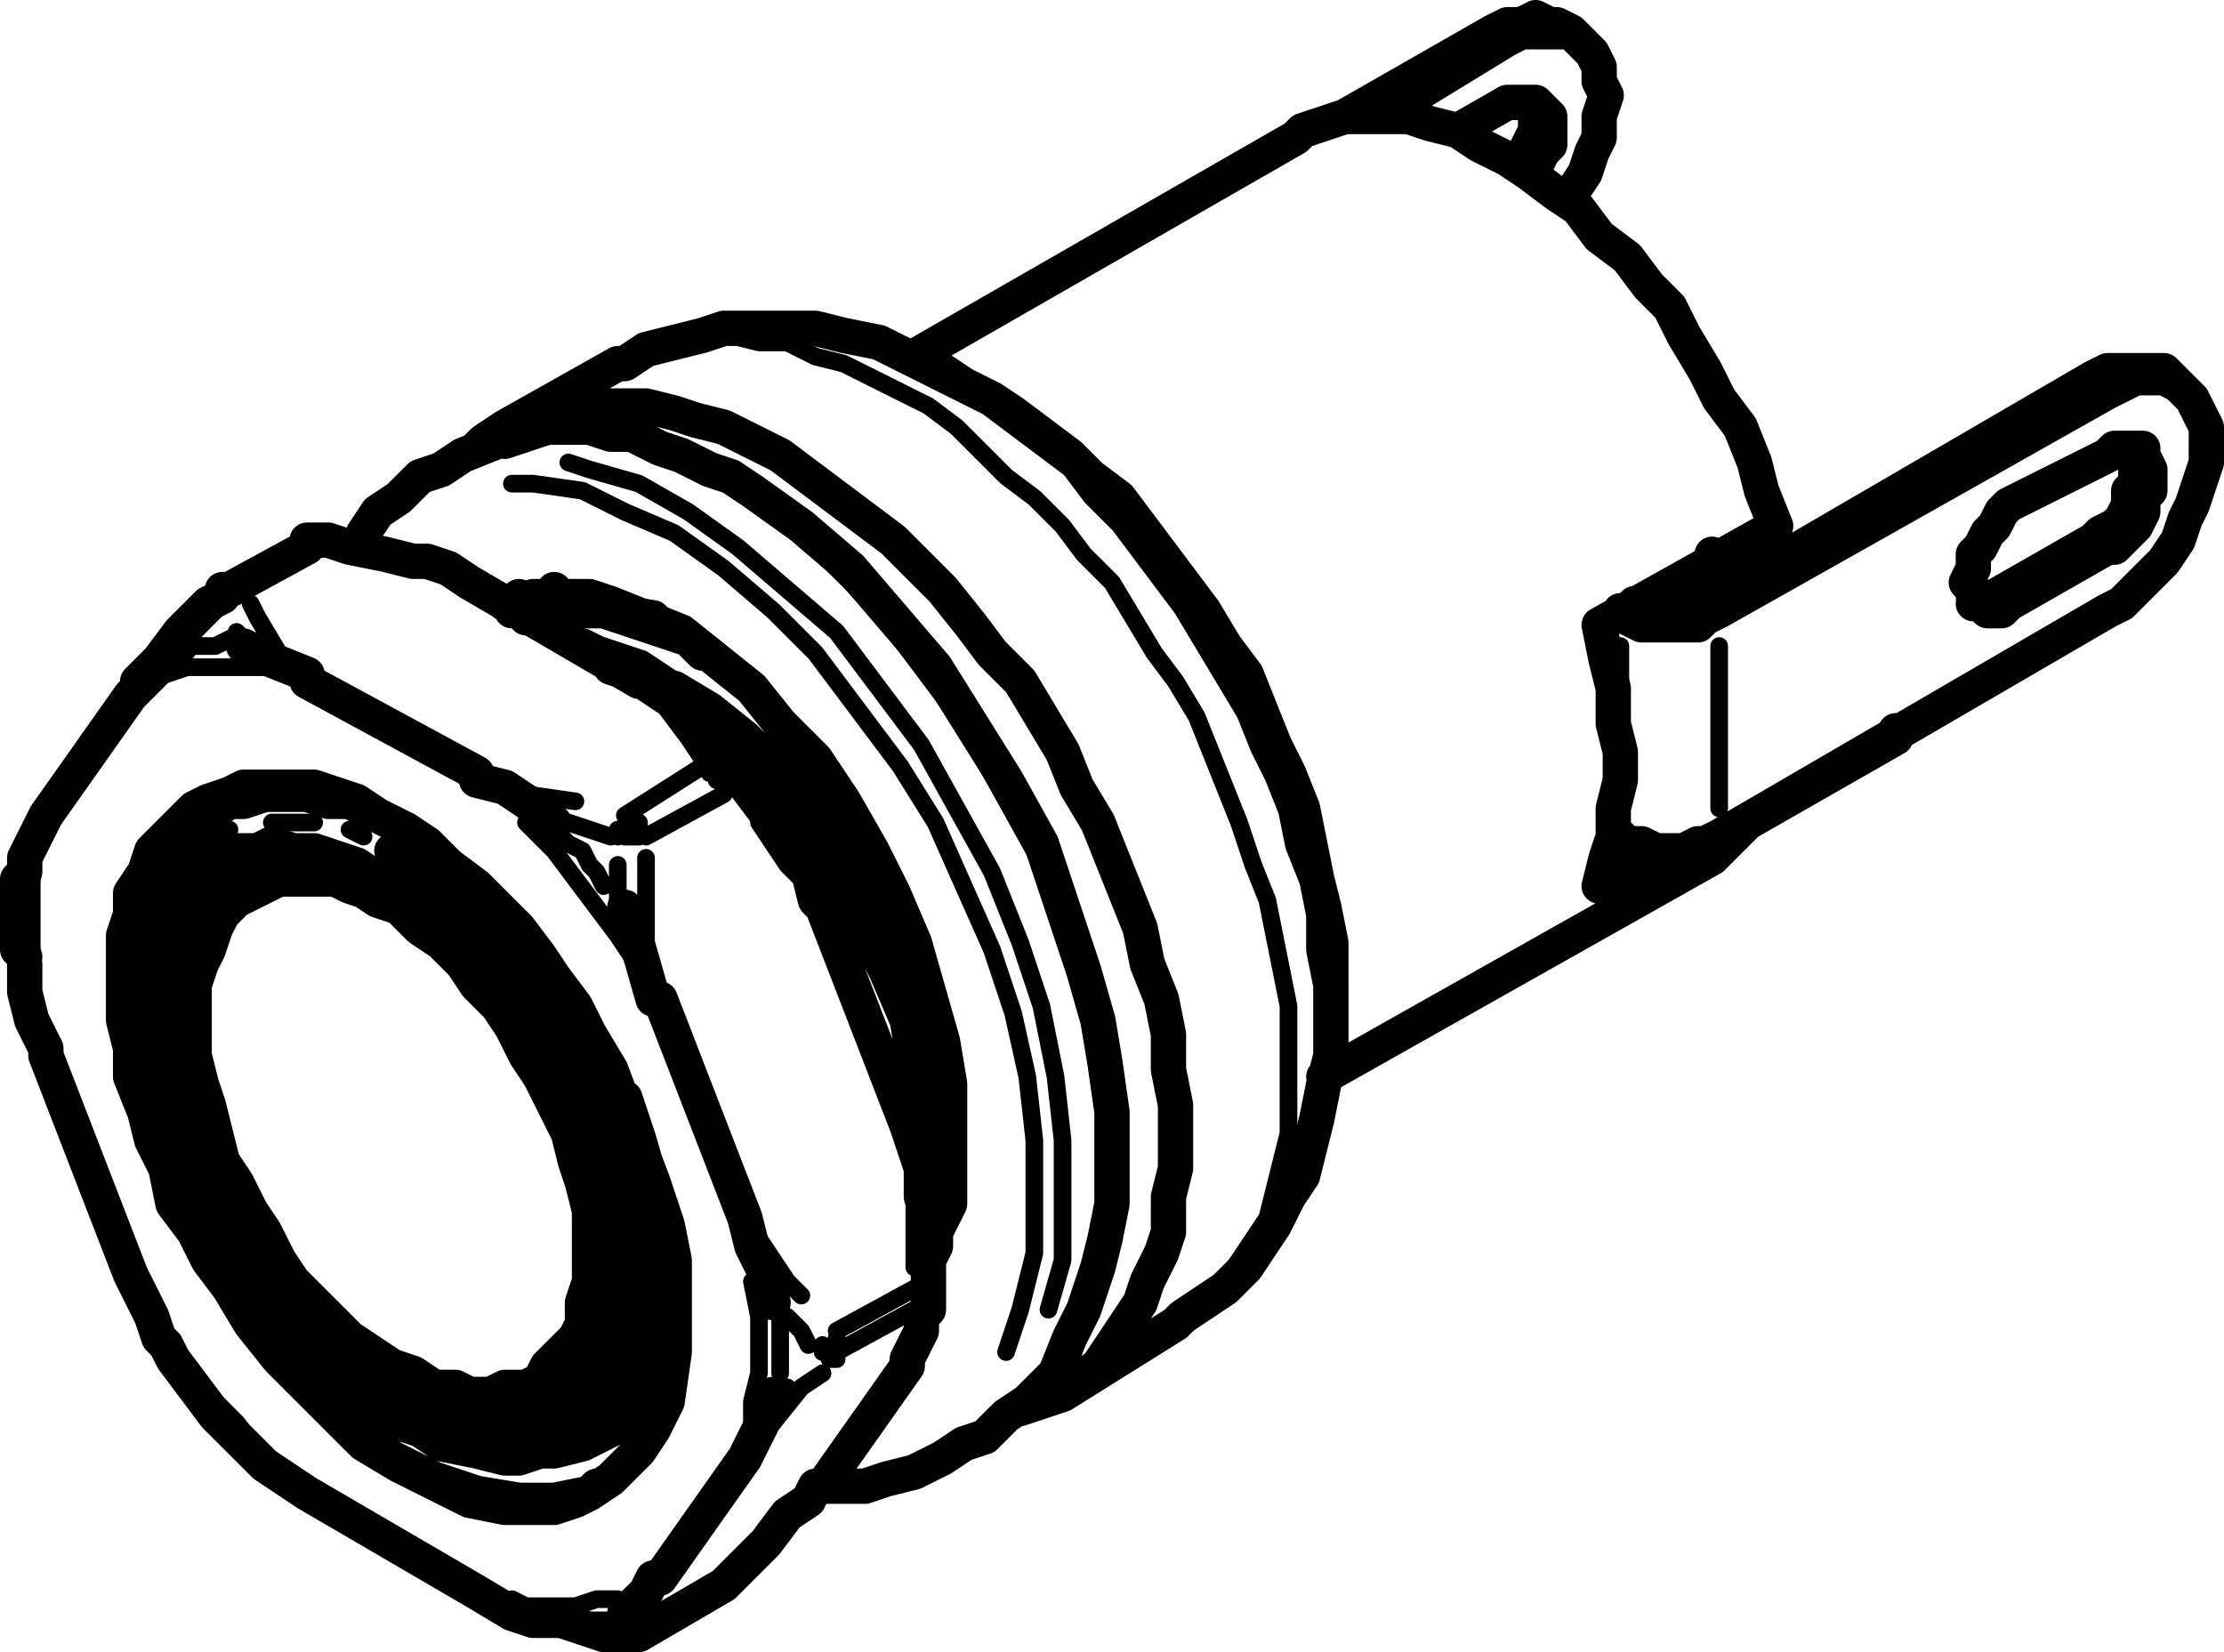 <?xml version="1.0" encoding="utf-8"?>
<!-- Generator: Adobe Illustrator 19.0.0, SVG Export Plug-In . SVG Version: 6.00 Build 0)  -->
<svg version="1.0" id="Layer_1" xmlns="http://www.w3.org/2000/svg" xmlns:xlink="http://www.w3.org/1999/xlink" x="0px" y="0px"
	 width="31.5px" height="23.4px" viewBox="0 0 31.5 23.4" enable-background="new 0 0 31.5 23.4" xml:space="preserve">
<path fill="none" stroke="#000000" stroke-width="0.25" stroke-linecap="round" stroke-linejoin="round" stroke-miterlimit="10" d="
	M26.85,10.45L26.85,10.45 M21.25,0.55l-0.1-0.1 M29.65,7.65l0.2,0.1 M28.35,8.45l0.1,0.1 M24.35,9.15v2.3 M22.95,11.45v-2.3
	 M29.85,5.45h-0.2 M16.65,18.75L16.65,18.75l0.3-0.2l0.2-0.2l0.2-0.2l0.2-0.3l0.2-0.3l0.2-0.3l0.1-0.4l0.1-0.4l0.1-0.4v-0.4v-0.5
	v-0.4v-0.5l-0.1-0.5l-0.1-0.5l-0.1-0.5l-0.2-0.5l-0.2-0.6l-0.2-0.5l-0.2-0.5l-0.2-0.5l-0.3-0.5l-0.3-0.4l-0.3-0.5l-0.3-0.5l-0.4-0.4
	l-0.3-0.4l-0.4-0.4l-0.4-0.3l-0.4-0.4l-0.3-0.3l-0.4-0.3l-0.4-0.2l-0.4-0.2l-0.4-0.2l-0.4-0.1l-0.4-0.2h-0.4l-0.4-0.1h-0.3l-0.3,0.1
	h-0.4l-0.3,0.2l-0.3,0.1 M9.05,18.15v0.3 M8.85,19.15v0.2l-0.2,0.4l-0.3,0.3 M7.95,20.35l-0.2,0.1 M7.15,20.55L7.15,20.55h-0.3
	l-0.3-0.1l-0.4-0.1l-0.3-0.1 M2.15,13.95v-0.3 M2.25,13.05l0.1-0.4 M2.85,12.05l0.1-0.1l0.3-0.2 M3.85,11.65h0.2h0.4 M4.95,11.75
	l0.2,0.1 M0.25,12.35L0.25,12.35 M10.25,22.45L10.25,22.45 M9.05,23.15h0.1 M8.75,23.15L8.75,23.15 M10.25,22.45L10.25,22.45
	l0.1-0.1 M7.95,22.95l0.1,0.1 M8.65,22.95h-0.1h-0.1h-0.1h-0.1h-0.2 M8.75,23.15v-0.2 M8.75,23.15h0.1h0.1 M4.55,7.75L4.55,7.75
	l-0.1-0.1h-0.1 M3.35,8.35L3.35,8.35h-0.1 M3.15,8.55h-0.1 M4.65,7.65L4.65,7.65 M3.15,8.55l-0.5,0.5l-0.1,0.1 M2.65,9.15h0.1h0.1
	h0.1h0.1l0.2-0.1 M3.35,8.45L3.35,8.45h-0.1 M3.45,9.05l-0.1-0.1 M13.15,18.25L13.15,18.25v0.1 M13.05,18.55v-0.1v-0.1 M13.05,18.25
	L13.05,18.25h0.1 M11.85,19.15L11.85,19.15v-0.1v-0.1 M9.25,22.45l-0.1,0.2v0.2 M9.15,23.05l1.1-0.6 M10.45,22.25l0.3-0.3l0.4-0.5
	 M12.85,19.15l0.1-0.1v-0.3 M12.95,18.55l-1.1,0.6 M11.65,19.45l-0.3,0.2l-0.4,0.5 M11.85,19.25L11.85,19.25h-0.1 M11.05,19.65h0.1
	 M10.05,10.45v0.1 M10.05,10.85L10.05,10.85h0.1h0.1 M10.75,11.45v-0.2l-0.2-0.1l-0.1-0.2l-0.1-0.1l-0.1-0.2 M11.05,18.65v0.2v0.1
	v0.2v0.1v0.2 M10.45,11.05l0.4,0.4 M10.35,10.95L10.35,10.95v0.1 M11.45,19.05l-0.1-0.2l-0.2-0.2 M11.65,19.15L11.65,19.15v-0.1
	 M10.25,11.15v-0.1h-0.1v-0.1h-0.1 M9.05,11.75L9.05,11.75v-0.1h-0.1v-0.1 M8.85,11.55l1.1-0.7 M9.95,10.75l-0.2-0.3l-0.3-0.4
	 M6.35,8.15l-0.4-0.1l-0.7-0.2 M4.55,7.75l-1.1,0.6 M3.55,8.55l0.1,0.2l0.3,0.5 M8.75,11.85L8.75,11.85v-0.1 M7.05,11.05l0.4,0.2
	l0.7,0.1 M8.65,11.85l-0.6-0.2 M9.05,11.85L9.05,11.85h-0.1h-0.1 M8.75,12.75v-0.1v-0.4 M7.95,11.85l0.1,0.1l0.2,0.1l0.1,0.2
	l0.1,0.1l0.1,0.2 M2.15,18.55l0.2,0.4l0.3,0.4l0.3,0.4l0.4,0.4l0.3,0.4 M7.25,22.65l0.2,0.1h0.4h0.3l0.3-0.1h0.3 M10.65,20.15v-0.3
	l0.1-0.4v-0.4v-0.4l-0.1-0.5 M8.95,13.55l-0.2-0.3l-0.3-0.4l-0.3-0.4l-0.3-0.4l-0.4-0.4 M3.95,9.45h-0.3h-0.3h-0.4h-0.3l-0.3,0.1
	 M0.55,11.95l-0.1,0.3v0.4v0.5v0.4v0.4 M10.65,17.55h0.1l0.2,0.3l0.2,0.3l0.2,0.2 M11.85,18.85l1.1-0.6 M12.95,17.95v-0.1v-0.4v-0.4
	v-0.4 M11.45,12.55l-0.3-0.3l-0.4-0.6 M10.25,11.25l-1.1,0.6 M9.15,12.15v0.1v0.3v0.4v0.4 M7.25,8.65v-0.1l0.1-0.1 M8.25,8.35h0.1
	l0.6,0.2l0.6,0.3l0.7,0.5l0.6,0.5l0.6,0.7l0.5,0.8l0.5,0.8l0.4,0.8l0.3,0.9l0.3,0.9l0.1,0.8 M8.65,6.15l0.3,0.1l0.7,0.3l0.7,0.3
	l0.7,0.5l0.7,0.6l0.7,0.7l0.6,0.8l0.6,0.8l0.5,0.9l0.5,0.9l0.4,0.9l0.3,1l0.2,0.9l0.1,0.9v0.9v0.8l-0.2,0.8 M8.05,6.55l0.3,0.1
	l0.7,0.2l0.7,0.4l0.7,0.5l0.7,0.6l0.7,0.6l0.6,0.8l0.6,0.8l0.5,0.9l0.5,0.9l0.4,1l0.3,0.9l0.2,1l0.1,0.9v0.9v0.8l-0.2,0.7
	 M7.25,6.85h0.3l0.7,0.1l0.6,0.3l0.7,0.3l0.7,0.5l0.7,0.6l0.6,0.6l0.6,0.8l0.6,0.8l0.5,0.8l0.4,0.9l0.4,0.9l0.3,0.9l0.2,0.9l0.1,0.9
	v0.9v0.7l-0.2,0.8l-0.2,0.6"/>
<path fill="none" stroke="#000000" stroke-width="0.5" stroke-linecap="round" stroke-linejoin="round" stroke-miterlimit="10" d="
	M21.55,2.35v-0.1l0.1-0.2l0.1-0.2v-0.1v-0.2l-0.1-0.1 M21.15,0.45l0.2-0.1h0.2l0.2-0.1l0.2,0.1h0.1 M26.85,10.35v0.1 M20.65,1.85
	l0.7-0.4 M21.35,1.45h0.1h0.1h0.1h0.1l0.1,0.1l0.1,0.1v0.2v0.2l-0.1,0.1l-0.1,0.2v0.1 M22.25,2.85v-0.1l0.2-0.3l0.1-0.3l0.1-0.2
	v-0.3l0.1-0.3 M22.75,1.35l-0.1-0.2v-0.2l-0.1-0.2l-0.1-0.1l-0.2-0.2h-0.1h-0.2h-0.2h-0.2l-0.2,0.1 M24.75,11.65l2.1-1.2
	 M21.35,0.55l-1.8,1.1 M19.05,1.65l2.1-1.2 M29.65,7.65l0.1-0.1l0.2-0.1l0.1-0.1l0.1-0.2v-0.2l0.1-0.1v-0.2v-0.2l-0.1-0.1
	 M28.25,8.45l1.4-0.8 M29.65,5.35l0.2-0.1h0.2h0.2h0.2h0.2 M27.95,8.55h0.1h0.1l0.1-0.1 M22.95,11.85h-0.1 M29.85,6.45l-1.4,0.7
	 M29.85,7.75h0.1l0.2-0.2l0.1-0.1l0.1-0.2v-0.2l0.1-0.1v-0.2v-0.1l-0.1-0.2v-0.1h-0.1h-0.1h-0.2l-0.1,0.1 M28.45,8.55l1.4-0.8
	 M28.45,7.15l-0.1,0.1l-0.1,0.2l-0.1,0.1l-0.1,0.2l-0.1,0.1v0.2l-0.1,0.2l0.1,0.1v0.1l0.1,0.1l0.1,0.1h0.1h0.1l0.1-0.1 M29.85,8.65
	l0.2-0.1l0.2-0.2l0.2-0.2l0.2-0.2l0.2-0.3l0.1-0.3l0.1-0.2l0.1-0.3l0.1-0.3v-0.2 M31.25,6.35v-0.3l-0.1-0.2l-0.1-0.2l-0.1-0.1
	l-0.1-0.1l-0.2-0.1h-0.2h-0.2l-0.2,0.1l-0.2,0.1 M29.85,8.65l-5.5,3.2 M24.25,8.45v-0.6 M24.35,11.85l-0.2,0.1h-0.1l-0.2,0.1h-0.2
	h-0.2l-0.2-0.1h-0.2l-0.1-0.1 M29.85,5.55l-5.5,3.1 M24.15,8.55l5.5-3.2 M24.15,8.55l-0.1,0.1h-0.1h-0.2h-0.1h-0.2h-0.1h-0.1
	l-0.1-0.1 M23.15,8.55L23.15,8.55 M22.95,8.65L22.95,8.65 M22.95,8.65l0.1,0.1l0.2,0.1h0.2h0.2h0.2h0.2l0.1-0.1l0.2-0.1
	 M24.75,11.65L24.75,11.65l-0.2,0.2l-0.2,0.2l-0.1,0.1 M22.65,12.55l0.8-0.5 M22.65,8.85l0.1,0.5l0.1,0.4v0.5l0.1,0.4v0.4l-0.1,0.4
	v0.4l-0.1,0.3l-0.1,0.4 M22.65,8.85l2.5-1.4 M18.35,1.95l0.1-0.1l0.3-0.1l0.3-0.1h0.3h0.3h0.3l0.3,0.1l0.4,0.1l0.3,0.2l0.4,0.2
	l0.3,0.2l0.4,0.3l0.3,0.2l0.3,0.4l0.4,0.3l0.3,0.4l0.3,0.3l0.2,0.4l0.3,0.5l0.2,0.4l0.3,0.4l0.2,0.5l0.1,0.4l0.2,0.5 M14.05,5.65
	l0.3,0.2l0.4,0.3l0.4,0.3l0.3,0.3l0.4,0.3l0.3,0.4l0.3,0.4l0.3,0.4l0.3,0.4l0.3,0.5l0.3,0.4l0.2,0.5l0.2,0.5l0.2,0.4l0.2,0.5
	l0.1,0.5l0.1,0.5l0.1,0.4l0.1,0.5v0.4v0.2 M13.35,5.25l0.3,0.2l0.4,0.2l0.4,0.3l0.4,0.3l0.4,0.3l0.3,0.4l0.4,0.4l0.3,0.4l0.3,0.4
	l0.3,0.4l0.3,0.5l0.3,0.5l0.3,0.5l0.2,0.5l0.2,0.4l0.2,0.5l0.1,0.5l0.2,0.5l0.1,0.5v0.5l0.1,0.5v0.4v0.3 M6.75,6.35l0.1-0.1l0.3-0.2
	l0.3-0.1l0.3-0.1l0.3-0.1h0.4h0.3h0.4l0.4,0.1l0.3,0.1l0.4,0.1l0.4,0.2l0.4,0.2 M11.05,6.45l0.4,0.3l0.4,0.3l0.4,0.3l0.4,0.3
	l0.4,0.4l0.3,0.3l0.4,0.5l0.3,0.4l0.4,0.4l0.3,0.5l0.3,0.5l0.2,0.5l0.3,0.5l0.2,0.5l0.2,0.5l0.2,0.5l0.1,0.5l0.2,0.5l0.1,0.5v0.5
	l0.1,0.5v0.5v0.4l-0.1,0.4v0.5l-0.1,0.3l-0.2,0.4l-0.1,0.3l-0.2,0.3l-0.2,0.3l-0.2,0.3l-0.3,0.2l-0.2,0.2l-0.3,0.1l-0.3,0.1
	 M5.45,12.75l-0.2-0.1l-0.3-0.1l-0.2-0.1h-0.3h-0.3h-0.2l-0.2,0.1l-0.2,0.1l-0.2,0.1l-0.2,0.2l-0.1,0.2l-0.1,0.3l-0.1,0.2l-0.1,0.3
	v0.3v0.4v0.3l0.1,0.4l0.1,0.3l0.1,0.4l0.1,0.4l0.2,0.3l0.2,0.4l0.2,0.3l0.2,0.4l0.2,0.3l0.3,0.3l0.3,0.3l0.2,0.2l0.3,0.2l0.3,0.2
	l0.3,0.1l0.3,0.2h0.3l0.2,0.1h0.3l0.2-0.1h0.3l0.2-0.1l0.1-0.2l0.2-0.2l0.2-0.2l0.1-0.2v-0.3l0.1-0.3v-0.3 M5.35,12.75l0.3,0.1
	l0.3,0.3l0.3,0.2l0.3,0.3l0.2,0.3l0.3,0.3l0.2,0.3l0.2,0.4l0.2,0.3l0.2,0.4l0.2,0.4l0.1,0.4l0.1,0.3l0.1,0.4v0.4v0.3v0.3v0.4
	l-0.1,0.3l-0.1,0.2l-0.1,0.3l-0.1,0.2l-0.2,0.2l-0.2,0.1l-0.2,0.1l-0.2,0.1h-0.3l-0.2,0.1l-0.3-0.1h-0.3l-0.2-0.1l-0.3-0.2l-0.3-0.1
	l-0.3-0.2l-0.3-0.3l-0.3-0.2l-0.3-0.3l-0.2-0.3l-0.3-0.3l-0.2-0.4l-0.2-0.3l-0.2-0.4l-0.2-0.4l-0.1-0.4l-0.1-0.3l-0.1-0.4l-0.1-0.4
	v-0.3v-0.4v-0.3l0.1-0.3v-0.3l0.1-0.2l0.2-0.3l0.1-0.2l0.2-0.1l0.2-0.2l0.2-0.1h0.3l0.2-0.1l0.3,0.1h0.2l0.3,0.1l0.3,0.1L5.35,12.75
	 M5.35,12.45l-0.3-0.2l-0.3-0.1l-0.3-0.1h-0.3l-0.3-0.1l-0.2,0.1h-0.3l-0.2,0.1l-0.2,0.1l-0.2,0.2l-0.2,0.2l-0.1,0.2l-0.1,0.3
	l-0.1,0.3l-0.1,0.3v0.3v0.4v0.3v0.4l0.1,0.4l0.1,0.4l0.1,0.4l0.2,0.4l0.2,0.4l0.2,0.3l0.2,0.4l0.2,0.4l0.3,0.3l0.3,0.3l0.3,0.3
	l0.3,0.3l0.3,0.2l0.3,0.2l0.3,0.2l0.3,0.1l0.3,0.1l0.3,0.1l0.2,0.1l0.3-0.1h0.3l0.2-0.1l0.2-0.1l0.2-0.1l0.2-0.2l0.2-0.2l0.1-0.3
	l0.1-0.2l0.1-0.3v-0.3l0.1-0.4v-0.3l-0.1-0.4v-0.4l-0.1-0.4l-0.1-0.4l-0.2-0.4l-0.2-0.4l-0.2-0.3l-0.2-0.4l-0.2-0.4l-0.2-0.3
	l-0.3-0.4l-0.3-0.3l-0.3-0.2l-0.3-0.3l-0.3-0.2L5.35,12.45 M5.55,12.05l0.3,0.2l0.3,0.3l0.4,0.2l0.3,0.3l0.3,0.4l0.2,0.3l0.3,0.4
	l0.2,0.3l0.3,0.4l0.2,0.4l0.2,0.4l0.1,0.4l0.1,0.5l0.1,0.4l0.1,0.4l0.1,0.4v0.3 M7.45,8.75l0.1-0.1l0.5-0.1l0.6,0.1l0.6,0.1
	 M8.25,9.15l0.2,0.1l0.6,0.2l0.6,0.4l0.6,0.5l0.6,0.5l0.5,0.7l0.2,0.2l0.3,0.4l0.4,0.7l0.4,0.8l0.2,0.7l0.2,0.8l0.1,0.7l0.1,0.7
	l-0.1,0.6 M7.45,8.65l0.3-0.2h0.1 M7.45,8.75l0.5-0.1h0.6l0.6,0.2l0.6,0.2l0.2,0.2 M8.65,9.45l0.3,0.1l0.6,0.4l0.6,0.4l0.6,0.6
	l0.5,0.6l0.5,0.7l0.4,0.7l0.4,0.8l0.3,0.7l0.1,0.6l0.1,0.5l0.1,0.6l-0.1,0.6v0.1 M9.35,9.65l0.1,0.1h0.1l0.5,0.3l0.5,0.4l0.5,0.5
	l0.5,0.5l0.4,0.7l0.4,0.6l0.3,0.7l0.3,0.6l0.2,0.7l0.1,0.6v0.6v0.2 M5.55,12.05l0.4,0.3l0.6,0.4l0.5,0.5l0.5,0.6l0.4,0.6l0.4,0.6
	l0.3,0.7l0.3,0.6l0.2,0.7l0.1,0.7v0.5l-0.1,0.6l-0.1,0.5l-0.3,0.4l-0.2,0.3 M5.55,12.05l0.3,0.2l0.3,0.1l0.3,0.2l0.3,0.2l0.3,0.2
	l0.2,0.2l0.3,0.3 M5.65,20.15l0.3,0.1l0.3,0.2l0.5,0.1l0.4,0.1h0.2l0.3-0.1l0.3-0.1l0.3-0.2l0.2-0.2l0.2-0.3l0.2-0.3l0.1-0.6
	l0.1-0.6v-0.2 M2.75,11.65l-0.1,0.1l-0.1,0.3l-0.2,0.2l-0.1,0.3l-0.1,0.3v0.4v0.3v0.2 M1.85,18.05l0.3,0.6l0.1,0.3l0.1,0.1
	 M3.55,20.55l0.2,0.2l0.3,0.2l0.3,0.2 M0.35,13.55l-0.1-0.1v-0.2v-0.2v-0.1v-0.2v-0.1v-0.2l0.1-0.1 M0.35,13.65v0.4l0.1,0.4l0.2,0.4
	 M0.65,11.55l-0.2,0.4l-0.1,0.2v0.2 M11.65,21.05h-0.1 M11.45,21.25l0.1-0.2 M6.75,22.55l0.5,0.3l0.3,0.1h0.3 M8.85,22.85
	L8.85,22.85l0.1-0.1l0.2-0.2l0.1-0.2 M6.65,8.25L6.65,8.25 M6.65,8.25l-0.3-0.2l-0.3-0.1h-0.2 M2.55,9.15h-0.1l-0.1,0.1l-0.1,0.2
	l-0.1,0.1l-0.1,0.1l-0.1,0.1l-0.1,0.1 M4.35,9.55l-0.5-0.2l-0.2-0.1l-0.2-0.1 M12.85,19.25v0.1 M13.05,18.65v0.2l-0.1,0.2l-0.1,0.2
	 M13.15,17.95v-0.2v-0.2v-0.1v-0.2 M12.85,15.95L12.85,15.95 M13.15,17.25v0.2v0.8 M12.85,15.95l0.2,0.6v0.4l0.1,0.3 M11.65,21.05
	l1.2-1.7 M9.05,9.65h0.1 M9.95,10.45L9.95,10.45l-0.2-0.3l-0.2-0.2l-0.4-0.3 M10.95,19.75L10.95,19.75l-0.1,0.3l-0.1,0.2l-0.2,0.4
	 M11.55,12.75l0.1,0.1 M11.55,12.75l-0.1-0.4l-0.2-0.3l-0.3-0.4v-0.1 M10.55,17.25l0.1,0.4l0.2,0.4l0.1,0.4 M9.05,9.65l-2.4-1.4
	 M3.25,18.25l-0.2-0.3l-0.4-0.7l-0.2-0.4l-0.1-0.3l-0.2-0.7l-0.1-0.4l-0.1-0.4l-0.1-0.4v-0.4v-0.4v-0.3l0.1-0.4l0.1-0.3l0.1-0.3
	l0.2-0.5l0.2-0.2l0.2-0.2l0.2-0.1l0.3-0.2h0.2l0.3-0.1h0.6l0.3,0.1h0.3l0.4,0.2l0.4,0.2 M8.45,21.05l-0.1,0.1l-0.5,0.1h-0.5
	l-0.6-0.1l-0.6-0.2l-0.6-0.3l-0.6-0.5l-0.6-0.6l-0.5-0.6l-0.5-0.7l-0.5-0.8l-0.4-0.8l-0.3-0.8l-0.2-0.8l-0.1-0.8 M9.45,18.05
	l-0.1-0.6l-0.1-0.6l-0.2-0.7l-0.2-0.6 M9.45,18.05l-0.1,0.6v0.4l-0.2,0.5l-0.2,0.4l-0.3,0.3l-0.4,0.2l-0.4,0.1h-0.4 M9.25,14.15
	l-0.2-0.7l-0.1-0.3l-0.1-0.3 M7.85,11.65L7.85,11.65l-0.4-0.3l-0.3-0.2l-0.4-0.1 M4.35,21.15L4.35,21.15 M4.35,21.15l2.4,1.4
	 M6.75,22.55L6.75,22.55 M9.25,22.35h0.1 M9.35,22.35l1.2-1.7 M10.55,20.65L10.55,20.65 M10.55,17.25L10.55,17.25 M9.35,14.15h-0.1
	 M6.75,11.05v-0.1 M6.75,10.95l-2.4-1.3 M4.35,9.65v-0.1 M1.85,9.85L1.85,9.85 M1.85,9.85l-1.2,1.7 M0.65,11.55L0.65,11.55
	 M0.65,14.85v0.1 M0.65,14.95l1.2,3.1 M1.85,18.05L1.85,18.05 M9.35,20.05l-0.1,0.2l-0.2,0.3l-0.2,0.2l-0.2,0.2l-0.3,0.2l-0.2,0.1
	l-0.3,0.1h-0.4h-0.3 M7.15,21.35l-0.5-0.1l-0.6-0.3l-0.4-0.2l-0.5-0.3l-0.4-0.4l-0.4-0.4l-0.4-0.4l-0.4-0.5l-0.3-0.5 M3.25,18.25
	l-0.3-0.4l-0.2-0.4l-0.3-0.4l-0.1-0.5l-0.2-0.4l-0.1-0.4l-0.2-0.5v-0.4l-0.1-0.4v-0.4v-0.4v-0.4l0.1-0.3v-0.3l0.2-0.3l0.1-0.3
	l0.2-0.2l0.2-0.2l0.2-0.2l0.2-0.1l0.3-0.1l0.2-0.1h0.3h0.3h0.4l0.3,0.1l0.3,0.1l0.3,0.2l0.4,0.2l0.3,0.2l0.3,0.3l0.4,0.3l0.3,0.3
	l0.3,0.3l0.3,0.4l0.2,0.3l0.3,0.4l0.2,0.4l0.3,0.5 M8.65,15.15l0.3,0.8l0.3,0.8l0.2,0.6l0.1,0.5v0.5v0.8l-0.1,0.7l-0.1,0.2
	 M12.85,15.95l-1.2-3.1 M10.55,17.25l-1.2-3.1 M22.25,0.45l-0.2-0.1 M30.85,5.45l-0.2-0.2 M18.75,15.25l5.5-3.1 M18.35,1.95
	l-5.4,3.1 M14.05,5.65l-0.4-0.2 M18.85,14.35v-0.4 M16.65,18.75l0.1-0.1l0.3-0.2l0.3-0.2l0.3-0.3l0.2-0.3l0.2-0.3l0.2-0.4l0.2-0.3
	l0.1-0.4l0.1-0.4l0.1-0.5l0.1-0.4v-0.5v-0.2 M13.65,5.45l-0.4-0.2l-0.4-0.2l-0.4-0.2l-0.5-0.1l-0.4-0.1h-0.4h-0.5h-0.4l-0.3,0.1
	l-0.4,0.1l-0.4,0.1l-0.3,0.2h-0.1 M15.05,19.75l1.6-1 M8.75,5.15l-1.6,0.9 M5.35,19.95l0.2,0.1 M2.15,14.05v0.3 M7.85,8.35v0.1h-0.1
	 M5.55,20.05l0.1,0.1 M2.15,13.75v0.1v0.2 M0.25,12.65v0.3 M2.35,19.05l0.1,0.2l0.3,0.4l0.3,0.4l0.4,0.4l0.1,0.1 M10.25,22.45
	L10.25,22.45l0.1-0.1 M0.35,13.65L0.35,13.65 M0.35,12.15v0.2l-0.1,0.2v0.1 M9.05,23.15l1.2-0.7 M8.75,23.15h0.1h0.1h0.1
	 M7.55,22.95h0.4l0.6,0.2h0.2 M10.35,22.35l0.1-0.1l0.4-0.4l0.3-0.4l0.3-0.2 M4.65,7.65L4.65,7.65h-0.1h-0.1h-0.1v0.1 M4.35,7.75
	l-1.1,0.6 M3.25,8.35h-0.1v0.1 M3.15,8.45l-0.2,0.1l-0.4,0.4l-0.3,0.4l-0.3,0.3 M5.85,7.95l-0.4-0.1l-0.5-0.1l-0.3-0.1 M13.05,18.65
	l0.1-0.1v-0.3 M13.15,18.25v-0.3 M13.15,17.25v-0.1 M11.05,11.85l-0.1-0.2l-0.3-0.4l-0.3-0.4l-0.4-0.4l-0.1-0.2 M7.25,8.65l0.1-0.2
	 M7.15,8.55h0.1l0.3-0.1h0.2h0.3h0.3l0.3,0.1l0.5,0.2l0.5,0.2l0.5,0.4l0.5,0.4l0.4,0.5l0.5,0.5l0.4,0.6l0.4,0.7l0.3,0.6l0.3,0.7
	l0.2,0.7l0.2,0.7l0.1,0.6v0.6v0.6v0.5l-0.2,0.4v0.2l-0.1,0.2 M7.05,6.25L7.05,6.25l-0.5,0.2 M13.95,20.35l0.3-0.3l0.3-0.2l0.2-0.2
	l0.2-0.2l0.2-0.5l0.2-0.4l0.1-0.3l0.1-0.3l0.1-0.4l0.1-0.5v-0.4v-0.3v-0.6l-0.1-0.7l-0.1-0.6l-0.2-0.7l-0.3-0.9l-0.3-0.9l-0.5-0.9
	l-0.5-0.8l-0.5-0.8l-0.6-0.7l-0.6-0.7l-0.7-0.6l-0.7-0.5l-0.3-0.2l-0.3-0.1l-0.4-0.2l-0.3-0.1l-0.4-0.2h-0.3l-0.3-0.1h-0.3h-0.3
	l-0.3,0.1l-0.3,0.1 M6.55,6.45l-0.3,0.2l-0.3,0.1 M13.35,20.65l0.3-0.2l0.3-0.1 M5.95,6.75l-0.3,0.3l-0.3,0.2l-0.2,0.3l-0.1,0.2
	 M11.55,21.05h0.2h0.2h0.3l0.3-0.1l0.4-0.1l0.4-0.2"/>
</svg>
